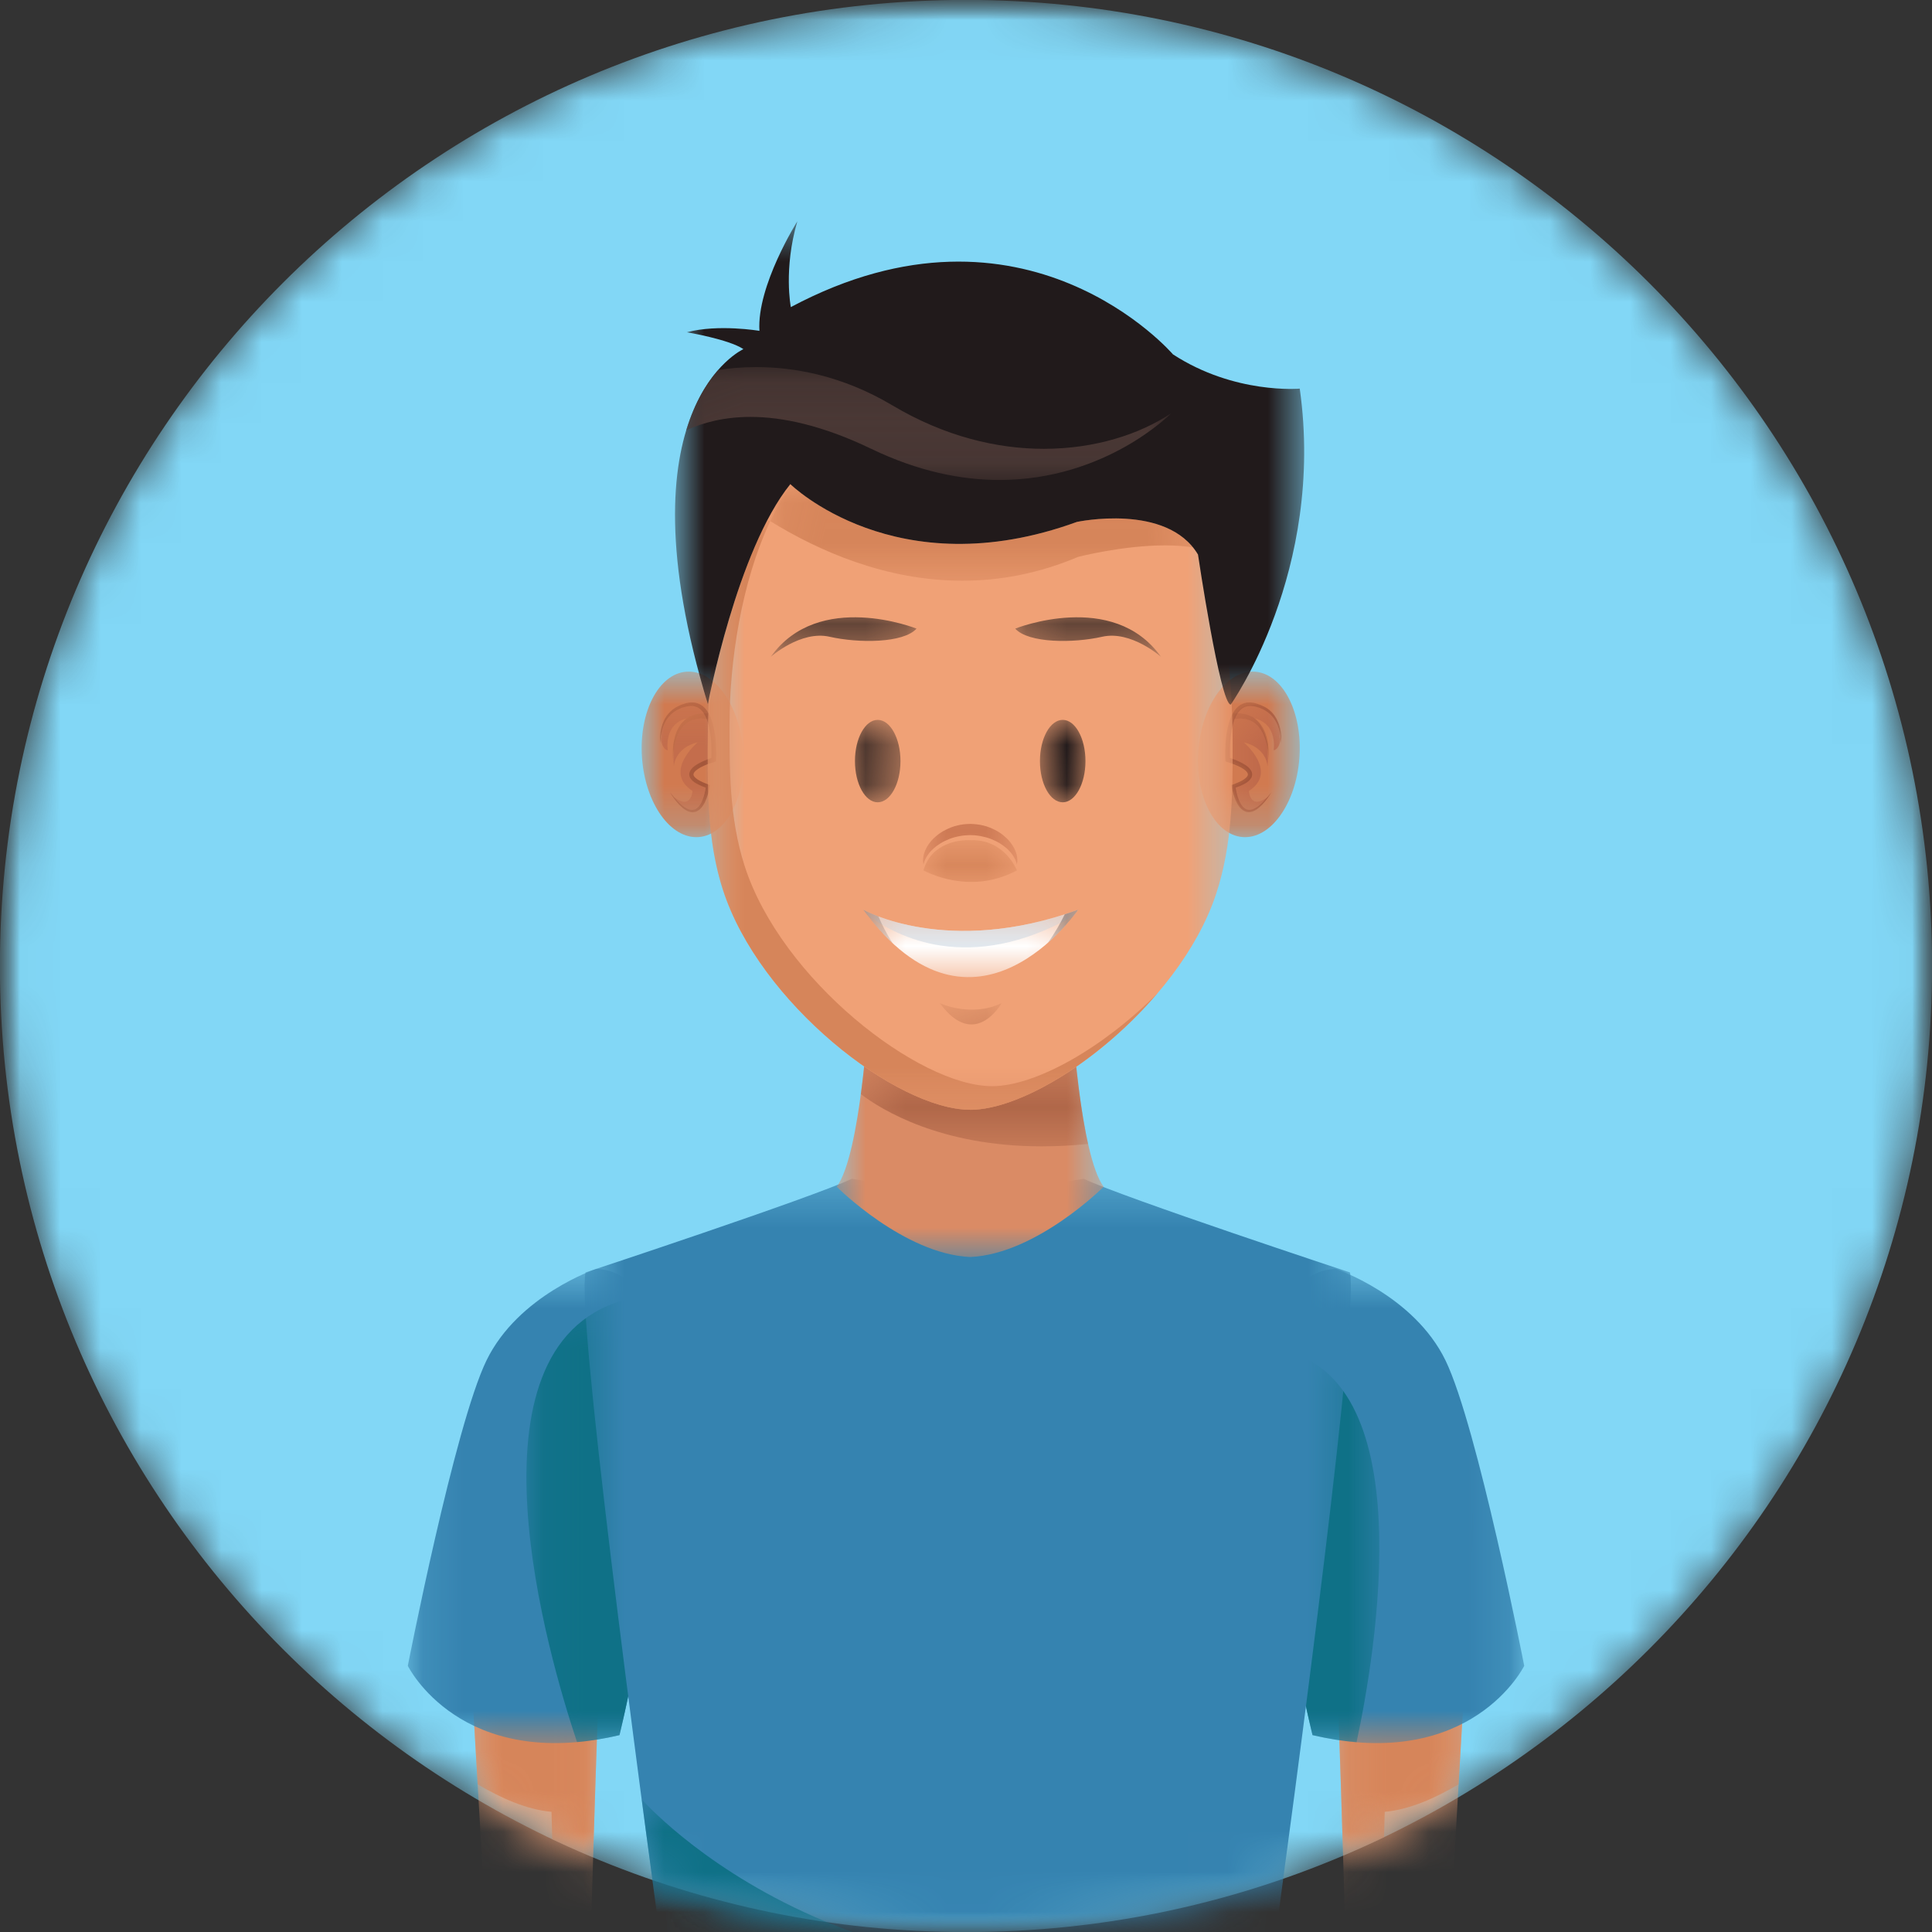<svg width="48" height="48" viewBox="0 0 48 48" fill="none" xmlns="http://www.w3.org/2000/svg">
<rect x="0" y="0" width="48" height="48" fill="#333333" stroke="none"/>
<mask id="mask0_88_1145" style="mask-type:luminance" maskUnits="userSpaceOnUse" x="0" y="0" width="48" height="48">
<path d="M0 0H48V48H0V0Z" fill="white"/>
</mask>
<g mask="url(#mask0_88_1145)">
<mask id="mask1_88_1145" style="mask-type:luminance" maskUnits="userSpaceOnUse" x="-1" y="-1" width="50" height="50">
<path d="M48.002 24C48.002 37.256 37.256 48.002 24 48.002C10.744 48.002 -0.002 37.256 -0.002 24C-0.002 10.744 10.744 -0.002 24 -0.002C37.256 -0.002 48.002 10.744 48.002 24Z" fill="white"/>
</mask>
<g mask="url(#mask1_88_1145)">
<path d="M48.002 24C48.002 37.256 37.256 48.002 24 48.002C10.744 48.002 -0.002 37.256 -0.002 24C-0.002 10.744 10.744 -0.002 24 -0.002C37.256 -0.002 48.002 10.744 48.002 24Z" fill="#82D7F6"/>
</g>
</g>
<mask id="mask2_88_1145" style="mask-type:luminance" maskUnits="userSpaceOnUse" x="33" y="37" width="4" height="11">
<path d="M33.156 37.563H36.635V48H33.156V37.563Z" fill="white"/>
</mask>
<g mask="url(#mask2_88_1145)">
<mask id="mask3_88_1145" style="mask-type:luminance" maskUnits="userSpaceOnUse" x="-1" y="-1" width="50" height="50">
<path d="M48.002 24C48.002 37.256 37.256 48.002 24 48.002C10.744 48.002 -0.002 37.256 -0.002 24C-0.002 10.744 10.744 -0.002 24 -0.002C37.256 -0.002 48.002 10.744 48.002 24Z" fill="white"/>
</mask>
<g mask="url(#mask3_88_1145)">
<path d="M35.893 50.215C36.252 44.219 36.627 37.568 36.627 37.568L33.169 40.503C33.231 41.549 33.367 45.934 33.492 50.215H35.893Z" fill="#F0A176"/>
</g>
</g>
<mask id="mask4_88_1145" style="mask-type:luminance" maskUnits="userSpaceOnUse" x="33" y="39" width="4" height="8">
<path d="M33.156 39.164H36.55V46.115H33.156V39.164Z" fill="white"/>
</mask>
<g mask="url(#mask4_88_1145)">
<mask id="mask5_88_1145" style="mask-type:luminance" maskUnits="userSpaceOnUse" x="-1" y="-1" width="50" height="50">
<path d="M48.002 24C48.002 37.256 37.256 48.002 24 48.002C10.744 48.002 -0.002 37.256 -0.002 24C-0.002 10.744 10.744 -0.002 24 -0.002C37.256 -0.002 48.002 10.744 48.002 24Z" fill="white"/>
</mask>
<g mask="url(#mask5_88_1145)">
<path d="M33.369 46.104C33.286 43.424 33.211 41.207 33.169 40.503L33.65 40.095L36.535 39.184C36.465 40.418 36.359 42.255 36.239 44.331C35.658 44.675 35.01 44.962 34.403 45.014L34.387 45.644C34.051 45.805 33.713 45.959 33.369 46.104Z" fill="#D6855A"/>
</g>
</g>
<mask id="mask6_88_1145" style="mask-type:luminance" maskUnits="userSpaceOnUse" x="31" y="31" width="7" height="13">
<path d="M31.513 31.523H37.873V43.323H31.513V31.523Z" fill="white"/>
</mask>
<g mask="url(#mask6_88_1145)">
<mask id="mask7_88_1145" style="mask-type:luminance" maskUnits="userSpaceOnUse" x="-1" y="-1" width="50" height="50">
<path d="M48.002 24C48.002 37.256 37.256 48.002 24 48.002C10.744 48.002 -0.002 37.256 -0.002 24C-0.002 10.744 10.744 -0.002 24 -0.002C37.256 -0.002 48.002 10.744 48.002 24Z" fill="white"/>
</mask>
<g mask="url(#mask7_88_1145)">
<path d="M33.182 31.524C33.182 31.524 35.123 32.172 35.914 33.801C36.705 35.43 37.869 41.387 37.869 41.387C37.869 41.387 36.565 44.039 32.609 43.109C32.609 43.109 29.799 31.667 33.182 31.524Z" fill="#3583B0"/>
</g>
</g>
<mask id="mask8_88_1145" style="mask-type:luminance" maskUnits="userSpaceOnUse" x="31" y="33" width="4" height="11">
<path d="M31.513 33.508H34.287V43.305H31.513V33.508Z" fill="white"/>
</mask>
<g mask="url(#mask8_88_1145)">
<mask id="mask9_88_1145" style="mask-type:luminance" maskUnits="userSpaceOnUse" x="-1" y="-1" width="50" height="50">
<path d="M48.002 24C48.002 37.256 37.256 48.002 24 48.002C10.744 48.002 -0.002 37.256 -0.002 24C-0.002 10.744 10.744 -0.002 24 -0.002C37.256 -0.002 48.002 10.744 48.002 24Z" fill="white"/>
</mask>
<g mask="url(#mask9_88_1145)">
<path d="M31.644 33.514C31.067 36.827 32.609 43.108 32.609 43.108C33 43.2 33.364 43.256 33.704 43.284C34.165 41.129 35.395 34.019 31.644 33.514Z" fill="#0F7187"/>
</g>
</g>
<mask id="mask10_88_1145" style="mask-type:luminance" maskUnits="userSpaceOnUse" x="11" y="37" width="4" height="11">
<path d="M11.472 37.563H14.951V48H11.472V37.563Z" fill="white"/>
</mask>
<g mask="url(#mask10_88_1145)">
<mask id="mask11_88_1145" style="mask-type:luminance" maskUnits="userSpaceOnUse" x="-1" y="-1" width="50" height="50">
<path d="M48.002 24C48.002 37.256 37.256 48.002 24 48.002C10.744 48.002 -0.002 37.256 -0.002 24C-0.002 10.744 10.744 -0.002 24 -0.002C37.256 -0.002 48.002 10.744 48.002 24Z" fill="white"/>
</mask>
<g mask="url(#mask11_88_1145)">
<path d="M14.614 50.215C14.739 45.934 14.874 41.549 14.937 40.503L11.479 37.568C11.479 37.568 11.854 44.219 12.213 50.215H14.614Z" fill="#F0A176"/>
</g>
</g>
<mask id="mask12_88_1145" style="mask-type:luminance" maskUnits="userSpaceOnUse" x="11" y="39" width="1" height="5">
<path d="M11.557 39.164H11.856V43.881H11.557V39.164Z" fill="white"/>
</mask>
<g mask="url(#mask12_88_1145)">
<mask id="mask13_88_1145" style="mask-type:luminance" maskUnits="userSpaceOnUse" x="-1" y="-1" width="50" height="50">
<path d="M48.002 24C48.002 37.256 37.256 48.002 24 48.002C10.744 48.002 -0.002 37.256 -0.002 24C-0.002 10.744 10.744 -0.002 24 -0.002C37.256 -0.002 48.002 10.744 48.002 24Z" fill="white"/>
</mask>
<g mask="url(#mask13_88_1145)">
<path d="M11.84 43.873C11.73 41.986 11.636 40.326 11.571 39.184C11.636 40.327 11.73 41.986 11.84 43.873Z" fill="#B7977B"/>
</g>
</g>
<mask id="mask14_88_1145" style="mask-type:luminance" maskUnits="userSpaceOnUse" x="11" y="39" width="4" height="8">
<path d="M11.557 39.164H14.951V46.164H11.557V39.164Z" fill="white"/>
</mask>
<g mask="url(#mask14_88_1145)">
<mask id="mask15_88_1145" style="mask-type:luminance" maskUnits="userSpaceOnUse" x="-1" y="-1" width="50" height="50">
<path d="M48.002 24C48.002 37.256 37.256 48.002 24 48.002C10.744 48.002 -0.002 37.256 -0.002 24C-0.002 10.744 10.744 -0.002 24 -0.002C37.256 -0.002 48.002 10.744 48.002 24Z" fill="white"/>
</mask>
<g mask="url(#mask15_88_1145)">
<path d="M14.735 46.148C14.393 46.005 14.054 45.854 13.72 45.695L13.702 45.014C13.095 44.962 12.447 44.675 11.866 44.331C11.857 44.177 11.849 44.024 11.84 43.873C11.73 41.986 11.636 40.327 11.571 39.184L14.456 40.095L14.937 40.503C14.895 41.211 14.819 43.448 14.735 46.148Z" fill="#D6855A"/>
</g>
</g>
<mask id="mask16_88_1145" style="mask-type:luminance" maskUnits="userSpaceOnUse" x="10" y="31" width="7" height="13">
<path d="M10.127 31.523H16.487V43.323H10.127V31.523Z" fill="white"/>
</mask>
<g mask="url(#mask16_88_1145)">
<mask id="mask17_88_1145" style="mask-type:luminance" maskUnits="userSpaceOnUse" x="-1" y="-1" width="50" height="50">
<path d="M48.002 24C48.002 37.256 37.256 48.002 24 48.002C10.744 48.002 -0.002 37.256 -0.002 24C-0.002 10.744 10.744 -0.002 24 -0.002C37.256 -0.002 48.002 10.744 48.002 24Z" fill="white"/>
</mask>
<g mask="url(#mask17_88_1145)">
<path d="M14.818 31.524C14.818 31.524 12.878 32.172 12.086 33.801C11.295 35.43 10.132 41.387 10.132 41.387C10.132 41.387 11.435 44.039 15.391 43.109C15.391 43.109 18.201 31.667 14.818 31.524Z" fill="#3583B0"/>
</g>
</g>
<mask id="mask18_88_1145" style="mask-type:luminance" maskUnits="userSpaceOnUse" x="13" y="32" width="4" height="12">
<path d="M13.072 32.206H16.487V43.283H13.072V32.206Z" fill="white"/>
</mask>
<g mask="url(#mask18_88_1145)">
<mask id="mask19_88_1145" style="mask-type:luminance" maskUnits="userSpaceOnUse" x="-1" y="-1" width="50" height="50">
<path d="M48.002 24C48.002 37.256 37.256 48.002 24 48.002C10.744 48.002 -0.002 37.256 -0.002 24C-0.002 10.744 10.744 -0.002 24 -0.002C37.256 -0.002 48.002 10.744 48.002 24Z" fill="white"/>
</mask>
<g mask="url(#mask19_88_1145)">
<path d="M15.391 43.109C15.391 43.109 17.446 34.738 15.924 32.227C15.777 32.237 15.624 32.263 15.461 32.312C11.381 33.512 13.624 41.156 14.336 43.282C14.665 43.253 15.015 43.197 15.391 43.109Z" fill="#0F7187"/>
</g>
</g>
<mask id="mask20_88_1145" style="mask-type:luminance" maskUnits="userSpaceOnUse" x="14" y="29" width="20" height="19">
<path d="M14.524 29.282H33.583V48H14.524V29.282Z" fill="white"/>
</mask>
<g mask="url(#mask20_88_1145)">
<mask id="mask21_88_1145" style="mask-type:luminance" maskUnits="userSpaceOnUse" x="-1" y="-1" width="50" height="50">
<path d="M48.002 24C48.002 37.256 37.256 48.002 24 48.002C10.744 48.002 -0.002 37.256 -0.002 24C-0.002 10.744 10.744 -0.002 24 -0.002C37.256 -0.002 48.002 10.744 48.002 24Z" fill="white"/>
</mask>
<g mask="url(#mask21_88_1145)">
<path d="M31.402 50.215C32.348 43.326 33.758 32.616 33.54 31.614C33.54 31.614 27.903 29.752 26.926 29.287L24.043 29.74L21.162 29.287C20.184 29.752 14.547 31.614 14.547 31.614C14.327 32.616 15.739 43.326 16.684 50.215H31.402Z" fill="#3583B0"/>
</g>
</g>
<mask id="mask22_88_1145" style="mask-type:luminance" maskUnits="userSpaceOnUse" x="20" y="25" width="8" height="7">
<path d="M20.777 25.184H27.436V31.246H20.777V25.184Z" fill="white"/>
</mask>
<g mask="url(#mask22_88_1145)">
<mask id="mask23_88_1145" style="mask-type:luminance" maskUnits="userSpaceOnUse" x="-1" y="-1" width="50" height="50">
<path d="M48.002 24C48.002 37.256 37.256 48.002 24 48.002C10.744 48.002 -0.002 37.256 -0.002 24C-0.002 10.744 10.744 -0.002 24 -0.002C37.256 -0.002 48.002 10.744 48.002 24Z" fill="white"/>
</mask>
<g mask="url(#mask23_88_1145)">
<path d="M26.628 25.191L24.104 25.924L21.58 25.191C21.58 25.191 21.382 28.682 20.788 29.485C20.788 29.485 22.464 31.16 24.104 31.23C25.745 31.16 27.42 29.485 27.42 29.485C26.827 28.682 26.628 25.191 26.628 25.191Z" fill="#DA8B65"/>
</g>
</g>
<mask id="mask24_88_1145" style="mask-type:luminance" maskUnits="userSpaceOnUse" x="26" y="26" width="2" height="3">
<path d="M26.732 26.486H27.052V28.429H26.732V26.486Z" fill="white"/>
</mask>
<g mask="url(#mask24_88_1145)">
<mask id="mask25_88_1145" style="mask-type:luminance" maskUnits="userSpaceOnUse" x="-1" y="-1" width="50" height="50">
<path d="M48.002 24C48.002 37.256 37.256 48.002 24 48.002C10.744 48.002 -0.002 37.256 -0.002 24C-0.002 10.744 10.744 -0.002 24 -0.002C37.256 -0.002 48.002 10.744 48.002 24Z" fill="white"/>
</mask>
<g mask="url(#mask25_88_1145)">
<path d="M27.034 28.42C26.899 27.825 26.804 27.109 26.739 26.503L26.74 26.503C26.804 27.109 26.9 27.825 27.034 28.42Z" fill="#908475"/>
</g>
</g>
<mask id="mask26_88_1145" style="mask-type:luminance" maskUnits="userSpaceOnUse" x="21" y="26" width="7" height="3">
<path d="M21.375 26.486H27.052V28.493H21.375V26.486Z" fill="white"/>
</mask>
<g mask="url(#mask26_88_1145)">
<mask id="mask27_88_1145" style="mask-type:luminance" maskUnits="userSpaceOnUse" x="-1" y="-1" width="50" height="50">
<path d="M48.002 24C48.002 37.256 37.256 48.002 24 48.002C10.744 48.002 -0.002 37.256 -0.002 24C-0.002 10.744 10.744 -0.002 24 -0.002C37.256 -0.002 48.002 10.744 48.002 24Z" fill="white"/>
</mask>
<g mask="url(#mask27_88_1145)">
<path d="M25.884 28.481C23.371 28.481 21.904 27.575 21.388 27.183C21.419 26.947 21.447 26.714 21.47 26.496C22.43 27.164 23.391 27.572 24.104 27.572C24.105 27.572 24.106 27.572 24.107 27.572C24.108 27.572 24.108 27.572 24.108 27.572C24.109 27.572 24.11 27.572 24.111 27.572H24.111C24.113 27.572 24.114 27.572 24.115 27.572C24.115 27.572 24.115 27.572 24.115 27.572C24.116 27.572 24.117 27.572 24.118 27.572C24.119 27.572 24.119 27.572 24.119 27.572C24.12 27.572 24.121 27.572 24.122 27.572H24.122C24.123 27.572 24.125 27.572 24.126 27.572C24.126 27.572 24.126 27.572 24.126 27.572C24.127 27.572 24.128 27.572 24.129 27.572C24.13 27.572 24.13 27.572 24.13 27.572C24.131 27.572 24.132 27.572 24.133 27.572C24.134 27.572 24.136 27.572 24.137 27.572C24.137 27.572 24.137 27.572 24.138 27.572C24.138 27.572 24.139 27.572 24.14 27.572C24.14 27.572 24.14 27.572 24.141 27.572C24.142 27.572 24.143 27.572 24.144 27.572C24.144 27.572 24.144 27.572 24.145 27.572C24.145 27.572 24.146 27.572 24.148 27.572H24.148C24.151 27.572 24.152 27.572 24.155 27.572H24.156C24.157 27.572 24.157 27.572 24.158 27.572H24.159C24.16 27.572 24.162 27.572 24.163 27.572C24.164 27.572 24.165 27.572 24.166 27.572C24.166 27.572 24.166 27.572 24.167 27.572C24.168 27.572 24.169 27.572 24.17 27.571C24.171 27.571 24.173 27.571 24.174 27.571C24.175 27.571 24.176 27.571 24.177 27.571H24.177C24.18 27.571 24.182 27.571 24.185 27.571H24.185C24.188 27.571 24.192 27.571 24.196 27.571C24.199 27.57 24.201 27.57 24.203 27.57H24.204C24.205 27.57 24.206 27.57 24.207 27.57C24.207 27.57 24.207 27.57 24.207 27.57C24.21 27.57 24.212 27.57 24.215 27.57C24.913 27.531 25.827 27.133 26.739 26.503C26.804 27.109 26.899 27.825 27.034 28.421C26.628 28.462 26.245 28.481 25.884 28.481Z" fill="#B06749"/>
</g>
</g>
<mask id="mask28_88_1145" style="mask-type:luminance" maskUnits="userSpaceOnUse" x="29" y="16" width="4" height="5">
<path d="M29.763 16.669H32.293V20.809H29.763V16.669Z" fill="white"/>
</mask>
<g mask="url(#mask28_88_1145)">
<mask id="mask29_88_1145" style="mask-type:luminance" maskUnits="userSpaceOnUse" x="-1" y="-1" width="50" height="50">
<path d="M48.002 24C48.002 37.256 37.256 48.002 24 48.002C10.744 48.002 -0.002 37.256 -0.002 24C-0.002 10.744 10.744 -0.002 24 -0.002C37.256 -0.002 48.002 10.744 48.002 24Z" fill="white"/>
</mask>
<g mask="url(#mask29_88_1145)">
<path d="M29.773 18.649C29.689 19.783 30.182 20.745 30.875 20.797C31.568 20.849 32.198 19.971 32.283 18.836C32.367 17.702 31.874 16.74 31.181 16.688C30.488 16.636 29.858 17.514 29.773 18.649Z" fill="#D17A50"/>
</g>
</g>
<mask id="mask30_88_1145" style="mask-type:luminance" maskUnits="userSpaceOnUse" x="30" y="17" width="2" height="4">
<path d="M30.595 17.501H31.833V20.169H30.595V17.501Z" fill="white"/>
</mask>
<g mask="url(#mask30_88_1145)">
<mask id="mask31_88_1145" style="mask-type:luminance" maskUnits="userSpaceOnUse" x="-1" y="-1" width="50" height="50">
<path d="M48.002 24C48.002 37.256 37.256 48.002 24 48.002C10.744 48.002 -0.002 37.256 -0.002 24C-0.002 10.744 10.744 -0.002 24 -0.002C37.256 -0.002 48.002 10.744 48.002 24Z" fill="white"/>
</mask>
<g mask="url(#mask31_88_1145)">
<path d="M31.015 20.163C30.863 20.163 30.719 20.016 30.648 19.536C30.648 19.536 31.497 19.3 30.759 18.97L30.624 18.918C30.625 18.805 30.625 18.694 30.625 18.584C30.625 18.361 30.622 18.134 30.616 17.904C30.702 17.68 30.858 17.506 31.135 17.506C31.144 17.506 31.153 17.506 31.163 17.507C31.854 17.535 31.8 18.366 31.808 18.366C31.809 18.366 31.813 18.341 31.823 18.282C31.823 18.282 31.818 18.602 31.643 18.642C31.643 18.642 31.756 17.985 31.163 17.846C31.163 17.846 31.561 18.073 31.493 19.041C31.493 19.041 31.477 18.579 30.901 18.443C30.901 18.443 31.766 19.172 31.028 19.652C31.028 19.652 31.042 19.919 31.231 19.919C31.299 19.919 31.391 19.884 31.514 19.787C31.514 19.787 31.256 20.163 31.015 20.163Z" fill="#BA6449"/>
</g>
</g>
<mask id="mask32_88_1145" style="mask-type:luminance" maskUnits="userSpaceOnUse" x="30" y="17" width="2" height="4">
<path d="M30.424 17.437H31.854V20.19H30.424V17.437Z" fill="white"/>
</mask>
<g mask="url(#mask32_88_1145)">
<mask id="mask33_88_1145" style="mask-type:luminance" maskUnits="userSpaceOnUse" x="-1" y="-1" width="50" height="50">
<path d="M48.002 24C48.002 37.256 37.256 48.002 24 48.002C10.744 48.002 -0.002 37.256 -0.002 24C-0.002 10.744 10.744 -0.002 24 -0.002C37.256 -0.002 48.002 10.744 48.002 24Z" fill="white"/>
</mask>
<g mask="url(#mask33_88_1145)">
<path d="M31.825 18.467C31.827 18.341 31.809 18.215 31.772 18.097C31.754 18.038 31.73 17.98 31.699 17.927C31.669 17.874 31.634 17.823 31.591 17.78C31.572 17.757 31.55 17.736 31.526 17.718C31.503 17.699 31.48 17.678 31.453 17.665C31.404 17.63 31.348 17.607 31.291 17.584C31.233 17.569 31.175 17.549 31.116 17.543C31.056 17.535 31.003 17.538 30.949 17.557C30.844 17.591 30.765 17.681 30.712 17.786C30.657 17.892 30.625 18.011 30.601 18.131C30.579 18.252 30.567 18.375 30.56 18.499C30.558 18.561 30.556 18.623 30.557 18.686L30.559 18.874L30.517 18.819C30.619 18.85 30.715 18.887 30.811 18.933C30.859 18.956 30.906 18.982 30.951 19.013C30.997 19.044 31.041 19.08 31.076 19.134C31.094 19.16 31.106 19.195 31.11 19.231C31.11 19.267 31.102 19.306 31.083 19.333C31.049 19.39 31.001 19.424 30.955 19.454C30.861 19.511 30.762 19.549 30.663 19.581L30.695 19.53C30.71 19.651 30.738 19.775 30.785 19.888C30.809 19.944 30.839 19.997 30.877 20.041C30.897 20.062 30.918 20.082 30.942 20.095C30.966 20.11 30.993 20.116 31.02 20.12C31.047 20.123 31.076 20.119 31.104 20.113C31.133 20.104 31.16 20.093 31.187 20.078C31.241 20.048 31.291 20.01 31.337 19.968C31.429 19.882 31.511 19.783 31.59 19.683C31.522 19.791 31.448 19.897 31.36 19.991C31.315 20.038 31.266 20.082 31.211 20.118C31.183 20.137 31.152 20.151 31.121 20.164C31.087 20.174 31.052 20.182 31.016 20.18C30.98 20.177 30.943 20.169 30.912 20.151C30.879 20.135 30.852 20.112 30.827 20.088C30.779 20.038 30.744 19.979 30.715 19.919C30.659 19.799 30.624 19.673 30.601 19.542L30.595 19.506L30.633 19.492C30.726 19.456 30.82 19.419 30.9 19.368C30.938 19.342 30.974 19.312 30.992 19.281C31.003 19.265 31.003 19.251 31.004 19.237C31.001 19.223 30.998 19.207 30.986 19.191C30.942 19.126 30.85 19.074 30.763 19.033C30.674 18.992 30.579 18.957 30.485 18.93L30.445 18.918L30.443 18.874C30.441 18.815 30.438 18.748 30.44 18.684C30.441 18.621 30.443 18.557 30.447 18.492C30.455 18.365 30.469 18.237 30.495 18.11C30.522 17.984 30.557 17.857 30.62 17.738C30.652 17.68 30.69 17.622 30.74 17.574C30.79 17.525 30.854 17.487 30.922 17.468C30.988 17.446 31.066 17.448 31.129 17.458C31.196 17.469 31.256 17.493 31.319 17.514C31.379 17.541 31.439 17.568 31.491 17.608C31.52 17.625 31.544 17.648 31.568 17.67C31.593 17.691 31.616 17.715 31.636 17.741C31.657 17.766 31.677 17.792 31.693 17.821C31.711 17.848 31.727 17.876 31.74 17.906C31.768 17.965 31.789 18.026 31.803 18.088C31.833 18.213 31.84 18.342 31.825 18.467Z" fill="#9A4F36"/>
</g>
</g>
<mask id="mask34_88_1145" style="mask-type:luminance" maskUnits="userSpaceOnUse" x="30" y="17" width="2" height="2">
<path d="M30.638 17.715H31.534V18.888H30.638V17.715Z" fill="white"/>
</mask>
<g mask="url(#mask34_88_1145)">
<mask id="mask35_88_1145" style="mask-type:luminance" maskUnits="userSpaceOnUse" x="-1" y="-1" width="50" height="50">
<path d="M48.002 24C48.002 37.256 37.256 48.002 24 48.002C10.744 48.002 -0.002 37.256 -0.002 24C-0.002 10.744 10.744 -0.002 24 -0.002C37.256 -0.002 48.002 10.744 48.002 24Z" fill="white"/>
</mask>
<g mask="url(#mask35_88_1145)">
<path d="M31.512 18.884C31.512 18.884 31.516 18.782 31.495 18.632C31.485 18.557 31.468 18.47 31.44 18.381C31.425 18.337 31.41 18.291 31.389 18.247C31.371 18.201 31.343 18.161 31.319 18.119C31.29 18.081 31.261 18.041 31.227 18.01C31.191 17.98 31.158 17.947 31.117 17.929C31.098 17.918 31.08 17.908 31.062 17.898C31.042 17.891 31.022 17.885 31.003 17.88C30.984 17.874 30.965 17.868 30.947 17.863C30.929 17.861 30.91 17.859 30.893 17.858C30.858 17.855 30.827 17.848 30.797 17.851C30.768 17.853 30.743 17.855 30.723 17.858C30.682 17.861 30.658 17.863 30.658 17.863L30.642 17.724C30.642 17.724 30.669 17.724 30.716 17.724C30.74 17.724 30.769 17.724 30.802 17.724C30.834 17.723 30.872 17.735 30.912 17.741C30.933 17.745 30.953 17.749 30.975 17.753C30.995 17.761 31.017 17.77 31.039 17.779C31.061 17.788 31.083 17.797 31.106 17.806C31.127 17.821 31.148 17.834 31.169 17.849C31.214 17.875 31.249 17.915 31.287 17.953C31.322 17.992 31.35 18.038 31.378 18.083C31.401 18.13 31.427 18.177 31.441 18.226C31.459 18.274 31.471 18.323 31.482 18.37C31.504 18.464 31.513 18.554 31.517 18.63C31.524 18.783 31.512 18.884 31.512 18.884Z" fill="#9A4F36"/>
</g>
</g>
<mask id="mask36_88_1145" style="mask-type:luminance" maskUnits="userSpaceOnUse" x="15" y="16" width="4" height="5">
<path d="M15.932 16.669H18.471V20.809H15.932V16.669Z" fill="white"/>
</mask>
<g mask="url(#mask36_88_1145)">
<mask id="mask37_88_1145" style="mask-type:luminance" maskUnits="userSpaceOnUse" x="-1" y="-1" width="50" height="50">
<path d="M48.002 24C48.002 37.256 37.256 48.002 24 48.002C10.744 48.002 -0.002 37.256 -0.002 24C-0.002 10.744 10.744 -0.002 24 -0.002C37.256 -0.002 48.002 10.744 48.002 24Z" fill="white"/>
</mask>
<g mask="url(#mask37_88_1145)">
<path d="M18.461 18.649C18.546 19.783 18.052 20.745 17.359 20.797C16.666 20.849 16.036 19.971 15.951 18.836C15.867 17.702 16.36 16.74 17.053 16.688C17.746 16.636 18.376 17.514 18.461 18.649Z" fill="#D17A50"/>
</g>
</g>
<mask id="mask38_88_1145" style="mask-type:luminance" maskUnits="userSpaceOnUse" x="16" y="17" width="2" height="4">
<path d="M16.402 17.523H17.597V20.126H16.402V17.523Z" fill="white"/>
</mask>
<g mask="url(#mask38_88_1145)">
<mask id="mask39_88_1145" style="mask-type:luminance" maskUnits="userSpaceOnUse" x="-1" y="-1" width="50" height="50">
<path d="M48.002 24C48.002 37.256 37.256 48.002 24 48.002C10.744 48.002 -0.002 37.256 -0.002 24C-0.002 10.744 10.744 -0.002 24 -0.002C37.256 -0.002 48.002 10.744 48.002 24Z" fill="white"/>
</mask>
<g mask="url(#mask39_88_1145)">
<path d="M17.195 20.121C17.173 20.121 17.151 20.118 17.13 20.113C17.101 20.104 17.073 20.093 17.047 20.078C16.993 20.048 16.943 20.01 16.897 19.967C16.843 19.918 16.793 19.863 16.745 19.807C16.855 19.889 16.939 19.919 17.003 19.919C17.192 19.919 17.206 19.652 17.206 19.652C16.468 19.172 17.333 18.443 17.333 18.443C16.757 18.579 16.741 19.041 16.741 19.041C16.729 18.874 16.731 18.729 16.743 18.603C16.753 18.535 16.77 18.459 16.794 18.381C16.808 18.337 16.824 18.291 16.845 18.247C16.863 18.201 16.891 18.161 16.915 18.119C16.944 18.08 16.973 18.041 17.007 18.01C17.043 17.98 17.076 17.947 17.116 17.929C17.136 17.918 17.154 17.908 17.172 17.898C17.192 17.892 17.212 17.886 17.231 17.88C17.25 17.874 17.269 17.868 17.287 17.863C17.305 17.861 17.324 17.859 17.341 17.858C17.371 17.856 17.397 17.85 17.421 17.85C17.426 17.85 17.432 17.851 17.437 17.851C17.465 17.853 17.491 17.855 17.511 17.858C17.53 17.859 17.546 17.86 17.557 17.861C17.57 17.893 17.581 17.926 17.591 17.96C17.586 18.171 17.584 18.38 17.584 18.584C17.584 18.647 17.584 18.711 17.584 18.774C17.584 18.804 17.584 18.834 17.584 18.864C17.529 18.885 17.476 18.907 17.422 18.933C17.375 18.956 17.328 18.982 17.282 19.013C17.237 19.044 17.192 19.08 17.157 19.134C17.139 19.16 17.127 19.195 17.124 19.231C17.124 19.267 17.132 19.306 17.15 19.333C17.185 19.39 17.233 19.424 17.279 19.454C17.361 19.504 17.446 19.54 17.533 19.569C17.517 19.677 17.49 19.787 17.448 19.888C17.425 19.944 17.395 19.997 17.356 20.041C17.337 20.062 17.316 20.082 17.291 20.095C17.268 20.11 17.241 20.116 17.214 20.12C17.207 20.12 17.201 20.121 17.195 20.121ZM16.591 18.642C16.459 18.612 16.424 18.42 16.415 18.329C16.415 18.324 16.416 18.319 16.416 18.313C16.422 18.35 16.424 18.366 16.425 18.366C16.428 18.366 16.425 18.29 16.439 18.181C16.446 18.153 16.453 18.125 16.462 18.097C16.48 18.038 16.504 17.98 16.535 17.927C16.564 17.874 16.6 17.823 16.642 17.78C16.662 17.757 16.683 17.736 16.708 17.718C16.731 17.699 16.753 17.678 16.78 17.665C16.83 17.63 16.886 17.607 16.942 17.584C17 17.569 17.059 17.549 17.118 17.543C17.138 17.54 17.157 17.539 17.175 17.539C17.213 17.539 17.248 17.544 17.284 17.557C17.368 17.584 17.436 17.647 17.487 17.724C17.47 17.724 17.452 17.724 17.432 17.724C17.432 17.724 17.431 17.724 17.431 17.724C17.398 17.724 17.361 17.735 17.322 17.741C17.301 17.745 17.281 17.749 17.259 17.753C17.239 17.761 17.217 17.77 17.195 17.779C17.173 17.788 17.15 17.797 17.128 17.806C17.108 17.82 17.089 17.833 17.069 17.846C16.478 17.987 16.591 18.642 16.591 18.642ZM16.63 17.704C16.671 17.657 16.721 17.616 16.78 17.583C16.767 17.59 16.754 17.599 16.742 17.608C16.714 17.625 16.69 17.648 16.666 17.67C16.653 17.681 16.641 17.692 16.63 17.704Z" fill="#BA6449"/>
</g>
</g>
<mask id="mask40_88_1145" style="mask-type:luminance" maskUnits="userSpaceOnUse" x="16" y="17" width="2" height="4">
<path d="M16.381 17.437H17.811V20.19H16.381V17.437Z" fill="white"/>
</mask>
<g mask="url(#mask40_88_1145)">
<mask id="mask41_88_1145" style="mask-type:luminance" maskUnits="userSpaceOnUse" x="-1" y="-1" width="50" height="50">
<path d="M48.002 24C48.002 37.256 37.256 48.002 24 48.002C10.744 48.002 -0.002 37.256 -0.002 24C-0.002 10.744 10.744 -0.002 24 -0.002C37.256 -0.002 48.002 10.744 48.002 24Z" fill="white"/>
</mask>
<g mask="url(#mask41_88_1145)">
<path d="M16.409 18.467C16.393 18.342 16.4 18.213 16.431 18.088C16.445 18.026 16.466 17.965 16.494 17.906C16.506 17.876 16.523 17.848 16.541 17.821C16.556 17.792 16.576 17.766 16.598 17.741C16.618 17.715 16.64 17.691 16.666 17.67C16.69 17.648 16.714 17.625 16.742 17.608C16.795 17.568 16.855 17.541 16.915 17.514C16.977 17.493 17.038 17.469 17.105 17.458C17.168 17.448 17.246 17.446 17.312 17.468C17.38 17.487 17.444 17.525 17.493 17.574C17.544 17.622 17.582 17.68 17.613 17.738C17.677 17.857 17.712 17.984 17.739 18.11C17.764 18.237 17.779 18.365 17.787 18.492C17.791 18.557 17.793 18.621 17.794 18.684C17.796 18.748 17.793 18.815 17.791 18.874L17.789 18.918L17.749 18.93C17.655 18.957 17.559 18.991 17.47 19.033C17.384 19.074 17.292 19.126 17.247 19.191C17.235 19.207 17.232 19.223 17.229 19.237C17.23 19.251 17.23 19.265 17.241 19.281C17.259 19.312 17.295 19.342 17.334 19.368C17.414 19.419 17.508 19.456 17.601 19.492L17.638 19.506L17.632 19.542C17.61 19.673 17.575 19.799 17.518 19.919C17.489 19.979 17.455 20.038 17.407 20.088C17.382 20.112 17.354 20.135 17.322 20.151C17.29 20.169 17.253 20.177 17.218 20.18C17.181 20.182 17.146 20.174 17.113 20.164C17.082 20.151 17.05 20.137 17.023 20.118C16.968 20.082 16.919 20.038 16.874 19.991C16.785 19.897 16.712 19.791 16.644 19.683C16.723 19.783 16.805 19.882 16.897 19.967C16.943 20.01 16.993 20.048 17.047 20.078C17.073 20.093 17.101 20.104 17.13 20.113C17.158 20.119 17.186 20.123 17.214 20.12C17.241 20.116 17.268 20.11 17.291 20.095C17.316 20.082 17.337 20.062 17.357 20.041C17.395 19.997 17.425 19.944 17.448 19.888C17.495 19.775 17.524 19.651 17.539 19.53L17.57 19.581C17.471 19.549 17.373 19.511 17.279 19.454C17.233 19.424 17.185 19.39 17.15 19.333C17.132 19.306 17.124 19.267 17.124 19.231C17.127 19.195 17.139 19.16 17.157 19.134C17.192 19.08 17.237 19.044 17.282 19.013C17.328 18.982 17.375 18.956 17.422 18.933C17.518 18.887 17.615 18.85 17.717 18.819L17.675 18.874L17.677 18.686C17.678 18.623 17.676 18.561 17.673 18.499C17.667 18.375 17.655 18.252 17.632 18.131C17.609 18.011 17.577 17.892 17.522 17.786C17.469 17.681 17.39 17.591 17.284 17.557C17.23 17.538 17.178 17.535 17.118 17.543C17.059 17.549 17 17.569 16.942 17.584C16.886 17.607 16.83 17.63 16.78 17.665C16.753 17.678 16.731 17.699 16.708 17.718C16.683 17.736 16.662 17.757 16.643 17.78C16.6 17.823 16.564 17.874 16.535 17.927C16.504 17.98 16.48 18.038 16.462 18.097C16.425 18.215 16.406 18.341 16.409 18.467Z" fill="#9A4F36"/>
</g>
</g>
<mask id="mask42_88_1145" style="mask-type:luminance" maskUnits="userSpaceOnUse" x="16" y="17" width="2" height="2">
<path d="M16.701 17.715H17.597V18.888H16.701V17.715Z" fill="white"/>
</mask>
<g mask="url(#mask42_88_1145)">
<mask id="mask43_88_1145" style="mask-type:luminance" maskUnits="userSpaceOnUse" x="-1" y="-1" width="50" height="50">
<path d="M48.002 24C48.002 37.256 37.256 48.002 24 48.002C10.744 48.002 -0.002 37.256 -0.002 24C-0.002 10.744 10.744 -0.002 24 -0.002C37.256 -0.002 48.002 10.744 48.002 24Z" fill="white"/>
</mask>
<g mask="url(#mask43_88_1145)">
<path d="M16.722 18.884C16.722 18.884 16.71 18.783 16.717 18.63C16.721 18.554 16.73 18.464 16.752 18.37C16.762 18.322 16.774 18.274 16.793 18.226C16.807 18.177 16.833 18.13 16.856 18.083C16.884 18.038 16.912 17.992 16.947 17.953C16.985 17.915 17.019 17.875 17.065 17.849C17.086 17.834 17.107 17.821 17.128 17.806C17.15 17.797 17.173 17.788 17.194 17.779C17.217 17.77 17.239 17.761 17.259 17.753C17.281 17.749 17.301 17.745 17.322 17.741C17.362 17.735 17.399 17.723 17.432 17.724C17.465 17.724 17.494 17.724 17.517 17.724C17.565 17.724 17.592 17.724 17.592 17.724L17.576 17.863C17.576 17.863 17.552 17.861 17.511 17.858C17.491 17.855 17.465 17.853 17.437 17.851C17.407 17.847 17.376 17.855 17.341 17.858C17.324 17.859 17.305 17.861 17.287 17.863C17.269 17.868 17.25 17.874 17.231 17.88C17.212 17.885 17.192 17.891 17.172 17.898C17.154 17.908 17.136 17.918 17.116 17.929C17.076 17.947 17.043 17.98 17.007 18.01C16.973 18.041 16.944 18.08 16.915 18.119C16.891 18.161 16.863 18.201 16.845 18.247C16.824 18.291 16.808 18.337 16.794 18.381C16.766 18.47 16.749 18.557 16.739 18.631C16.718 18.782 16.722 18.884 16.722 18.884Z" fill="#9A4F36"/>
</g>
</g>
<mask id="mask44_88_1145" style="mask-type:luminance" maskUnits="userSpaceOnUse" x="17" y="10" width="14" height="18">
<path d="M17.576 10.266H30.638V27.575H17.576V10.266Z" fill="white"/>
</mask>
<g mask="url(#mask44_88_1145)">
<mask id="mask45_88_1145" style="mask-type:luminance" maskUnits="userSpaceOnUse" x="-1" y="-1" width="50" height="50">
<path d="M48.002 24C48.002 37.256 37.256 48.002 24 48.002C10.744 48.002 -0.002 37.256 -0.002 24C-0.002 10.744 10.744 -0.002 24 -0.002C37.256 -0.002 48.002 10.744 48.002 24Z" fill="white"/>
</mask>
<g mask="url(#mask45_88_1145)">
<path d="M30.625 18.584C30.625 19.695 30.623 20.976 30.212 22.216C29.289 24.997 25.894 27.572 24.104 27.572C22.289 27.572 18.863 24.921 17.957 22.095C17.572 20.893 17.584 19.659 17.584 18.584C17.584 14.983 18.25 10.27 24.104 10.27C29.959 10.27 30.625 14.983 30.625 18.584Z" fill="#F0A176"/>
</g>
</g>
<mask id="mask46_88_1145" style="mask-type:luminance" maskUnits="userSpaceOnUse" x="19" y="12" width="11" height="3">
<path d="M19.134 12.037H29.64V14.449H19.134V12.037Z" fill="white"/>
</mask>
<g mask="url(#mask46_88_1145)">
<mask id="mask47_88_1145" style="mask-type:luminance" maskUnits="userSpaceOnUse" x="-1" y="-1" width="50" height="50">
<path d="M48.002 24C48.002 37.256 37.256 48.002 24 48.002C10.744 48.002 -0.002 37.256 -0.002 24C-0.002 10.744 10.744 -0.002 24 -0.002C37.256 -0.002 48.002 10.744 48.002 24Z" fill="white"/>
</mask>
<g mask="url(#mask47_88_1145)">
<path d="M23.909 14.428C22.019 14.428 20.357 13.699 19.137 12.948C19.29 12.625 19.463 12.323 19.657 12.048C19.848 12.225 21.327 13.513 23.835 13.513C24.692 13.513 25.669 13.363 26.755 12.967C26.755 12.967 27.163 12.88 27.691 12.88C28.339 12.88 29.167 13.012 29.64 13.601C29.42 13.564 29.183 13.55 28.944 13.55C27.892 13.55 26.787 13.835 26.787 13.835C25.791 14.257 24.823 14.428 23.909 14.428Z" fill="#D6855A"/>
</g>
</g>
<mask id="mask48_88_1145" style="mask-type:luminance" maskUnits="userSpaceOnUse" x="24" y="27" width="1" height="1">
<path d="M24.107 27.554H24.213V27.575H24.107V27.554Z" fill="white"/>
</mask>
<g mask="url(#mask48_88_1145)">
<mask id="mask49_88_1145" style="mask-type:luminance" maskUnits="userSpaceOnUse" x="-1" y="-1" width="50" height="50">
<path d="M48.002 24C48.002 37.256 37.256 48.002 24 48.002C10.744 48.002 -0.002 37.256 -0.002 24C-0.002 10.744 10.744 -0.002 24 -0.002C37.256 -0.002 48.002 10.744 48.002 24Z" fill="white"/>
</mask>
<g mask="url(#mask49_88_1145)">
<path d="M24.166 27.572H24.167C24.166 27.572 24.166 27.572 24.166 27.572ZM24.207 27.57H24.207C24.207 27.57 24.207 27.57 24.207 27.57Z" fill="#C3744E"/>
</g>
</g>
<mask id="mask50_88_1145" style="mask-type:luminance" maskUnits="userSpaceOnUse" x="17" y="12" width="12" height="16">
<path d="M17.576 12.891H28.781V27.575H17.576V12.891Z" fill="white"/>
</mask>
<g mask="url(#mask50_88_1145)">
<mask id="mask51_88_1145" style="mask-type:luminance" maskUnits="userSpaceOnUse" x="-1" y="-1" width="50" height="50">
<path d="M48.002 24C48.002 37.256 37.256 48.002 24 48.002C10.744 48.002 -0.002 37.256 -0.002 24C-0.002 10.744 10.744 -0.002 24 -0.002C37.256 -0.002 48.002 10.744 48.002 24Z" fill="white"/>
</mask>
<g mask="url(#mask51_88_1145)">
<path d="M24.104 27.572C22.289 27.572 18.863 24.921 17.957 22.095C17.701 21.295 17.62 20.482 17.595 19.71C17.593 19.635 17.591 19.561 17.589 19.487C17.586 19.317 17.584 19.15 17.584 18.985C17.584 18.945 17.584 18.904 17.584 18.864C17.584 18.834 17.584 18.805 17.584 18.774C17.584 18.711 17.584 18.647 17.584 18.584C17.584 18.121 17.61 17.626 17.665 17.119C17.843 16.304 18.323 14.332 19.072 12.908C19.094 12.921 19.115 12.935 19.137 12.948C18.414 14.473 18.125 16.449 18.125 17.997C18.125 19.072 18.113 20.306 18.498 21.508C19.404 24.335 22.83 26.986 24.645 26.986C25.73 26.986 27.405 26.038 28.761 24.672C27.379 26.297 25.456 27.5 24.215 27.57C24.212 27.57 24.21 27.57 24.207 27.57H24.207C24.206 27.57 24.205 27.57 24.204 27.57H24.203C24.201 27.57 24.199 27.57 24.196 27.571C24.192 27.571 24.188 27.571 24.185 27.571H24.184C24.182 27.571 24.18 27.571 24.177 27.571H24.177C24.176 27.571 24.175 27.571 24.174 27.571C24.172 27.571 24.171 27.571 24.17 27.571C24.169 27.572 24.168 27.572 24.166 27.572H24.166C24.165 27.572 24.164 27.572 24.163 27.572C24.162 27.572 24.16 27.572 24.159 27.572H24.158C24.157 27.572 24.157 27.572 24.156 27.572H24.155C24.152 27.572 24.151 27.572 24.148 27.572H24.147C24.146 27.572 24.145 27.572 24.145 27.572C24.144 27.572 24.144 27.572 24.144 27.572C24.143 27.572 24.142 27.572 24.141 27.572C24.14 27.572 24.14 27.572 24.14 27.572C24.139 27.572 24.138 27.572 24.138 27.572C24.137 27.572 24.137 27.572 24.137 27.572C24.135 27.572 24.134 27.572 24.133 27.572C24.132 27.572 24.131 27.572 24.13 27.572C24.129 27.572 24.129 27.572 24.129 27.572C24.128 27.572 24.127 27.572 24.126 27.572C24.126 27.572 24.126 27.572 24.126 27.572C24.125 27.572 24.123 27.572 24.122 27.572H24.122C24.121 27.572 24.12 27.572 24.119 27.572C24.119 27.572 24.119 27.572 24.118 27.572C24.117 27.572 24.116 27.572 24.115 27.572C24.115 27.572 24.115 27.572 24.115 27.572C24.114 27.572 24.113 27.572 24.111 27.572H24.111C24.11 27.572 24.109 27.572 24.108 27.572C24.108 27.572 24.108 27.572 24.107 27.572C24.106 27.572 24.105 27.572 24.104 27.572Z" fill="#D6855A"/>
</g>
</g>
<mask id="mask52_88_1145" style="mask-type:luminance" maskUnits="userSpaceOnUse" x="19" y="12" width="1" height="1">
<path d="M19.07 12.016H19.667V12.955H19.07V12.016Z" fill="white"/>
</mask>
<g mask="url(#mask52_88_1145)">
<mask id="mask53_88_1145" style="mask-type:luminance" maskUnits="userSpaceOnUse" x="-1" y="-1" width="50" height="50">
<path d="M48.002 24C48.002 37.256 37.256 48.002 24 48.002C10.744 48.002 -0.002 37.256 -0.002 24C-0.002 10.744 10.744 -0.002 24 -0.002C37.256 -0.002 48.002 10.744 48.002 24Z" fill="white"/>
</mask>
<g mask="url(#mask53_88_1145)">
<path d="M19.137 12.948C19.115 12.935 19.094 12.921 19.072 12.908C19.246 12.578 19.434 12.278 19.636 12.028C19.636 12.028 19.643 12.035 19.657 12.048C19.463 12.323 19.29 12.625 19.137 12.948Z" fill="#CF7D53"/>
</g>
</g>
<mask id="mask54_88_1145" style="mask-type:luminance" maskUnits="userSpaceOnUse" x="19" y="15" width="4" height="2">
<path d="M19.134 15.324H22.784V16.327H19.134V15.324Z" fill="white"/>
</mask>
<g mask="url(#mask54_88_1145)">
<mask id="mask55_88_1145" style="mask-type:luminance" maskUnits="userSpaceOnUse" x="-1" y="-1" width="50" height="50">
<path d="M48.002 24C48.002 37.256 37.256 48.002 24 48.002C10.744 48.002 -0.002 37.256 -0.002 24C-0.002 10.744 10.744 -0.002 24 -0.002C37.256 -0.002 48.002 10.744 48.002 24Z" fill="white"/>
</mask>
<g mask="url(#mask55_88_1145)">
<path d="M19.149 16.319C19.149 16.319 19.893 15.656 20.611 15.82C21.329 15.983 22.444 15.982 22.771 15.618C22.771 15.618 20.341 14.643 19.149 16.319Z" fill="#211A1B"/>
</g>
</g>
<mask id="mask56_88_1145" style="mask-type:luminance" maskUnits="userSpaceOnUse" x="25" y="15" width="4" height="2">
<path d="M25.217 15.324H28.866V16.327H25.217V15.324Z" fill="white"/>
</mask>
<g mask="url(#mask56_88_1145)">
<mask id="mask57_88_1145" style="mask-type:luminance" maskUnits="userSpaceOnUse" x="-1" y="-1" width="50" height="50">
<path d="M48.002 24C48.002 37.256 37.256 48.002 24 48.002C10.744 48.002 -0.002 37.256 -0.002 24C-0.002 10.744 10.744 -0.002 24 -0.002C37.256 -0.002 48.002 10.744 48.002 24Z" fill="white"/>
</mask>
<g mask="url(#mask57_88_1145)">
<path d="M28.845 16.319C28.845 16.319 28.101 15.656 27.383 15.82C26.666 15.983 25.55 15.982 25.223 15.618C25.223 15.618 27.654 14.643 28.845 16.319Z" fill="#211A1B"/>
</g>
</g>
<mask id="mask58_88_1145" style="mask-type:luminance" maskUnits="userSpaceOnUse" x="22" y="20" width="4" height="2">
<path d="M22.912 20.468H25.281V21.492H22.912V20.468Z" fill="white"/>
</mask>
<g mask="url(#mask58_88_1145)">
<mask id="mask59_88_1145" style="mask-type:luminance" maskUnits="userSpaceOnUse" x="-1" y="-1" width="50" height="50">
<path d="M48.002 24C48.002 37.256 37.256 48.002 24 48.002C10.744 48.002 -0.002 37.256 -0.002 24C-0.002 10.744 10.744 -0.002 24 -0.002C37.256 -0.002 48.002 10.744 48.002 24Z" fill="white"/>
</mask>
<g mask="url(#mask59_88_1145)">
<path d="M22.943 21.478C22.943 21.478 22.941 21.466 22.938 21.442C22.934 21.419 22.929 21.385 22.934 21.338C22.938 21.291 22.946 21.234 22.969 21.174C22.99 21.111 23.024 21.045 23.07 20.978C23.116 20.911 23.174 20.844 23.245 20.784C23.315 20.722 23.396 20.666 23.488 20.62C23.579 20.575 23.676 20.533 23.781 20.51C23.888 20.481 23.989 20.473 24.11 20.469C24.162 20.473 24.205 20.472 24.263 20.48C24.32 20.486 24.376 20.496 24.427 20.509C24.532 20.532 24.63 20.575 24.721 20.619C24.812 20.666 24.894 20.721 24.963 20.784C25.035 20.843 25.093 20.911 25.138 20.978C25.185 21.045 25.219 21.111 25.239 21.173C25.263 21.234 25.271 21.291 25.275 21.337C25.279 21.383 25.275 21.418 25.27 21.442C25.268 21.466 25.265 21.478 25.265 21.478C25.265 21.478 25.262 21.466 25.256 21.444C25.251 21.421 25.238 21.389 25.221 21.35C25.203 21.312 25.178 21.268 25.144 21.222C25.112 21.176 25.066 21.129 25.017 21.082C24.965 21.036 24.906 20.992 24.839 20.951C24.773 20.909 24.697 20.876 24.619 20.843C24.541 20.813 24.456 20.79 24.369 20.774C24.325 20.764 24.284 20.761 24.242 20.756C24.203 20.749 24.146 20.751 24.098 20.748C24.021 20.751 23.923 20.756 23.839 20.774C23.752 20.79 23.668 20.812 23.589 20.843C23.512 20.876 23.435 20.908 23.369 20.951C23.303 20.992 23.243 21.036 23.191 21.082C23.142 21.129 23.096 21.175 23.064 21.222C23.03 21.267 23.005 21.313 22.988 21.35C22.971 21.387 22.958 21.42 22.953 21.444C22.947 21.466 22.943 21.478 22.943 21.478Z" fill="#B05838"/>
</g>
</g>
<mask id="mask60_88_1145" style="mask-type:luminance" maskUnits="userSpaceOnUse" x="21" y="22" width="6" height="3">
<path d="M21.439 22.581H26.796V24.288H21.439V22.581Z" fill="white"/>
</mask>
<g mask="url(#mask60_88_1145)">
<mask id="mask61_88_1145" style="mask-type:luminance" maskUnits="userSpaceOnUse" x="-1" y="-1" width="50" height="50">
<path d="M48.002 24C48.002 37.256 37.256 48.002 24 48.002C10.744 48.002 -0.002 37.256 -0.002 24C-0.002 10.744 10.744 -0.002 24 -0.002C37.256 -0.002 48.002 10.744 48.002 24Z" fill="white"/>
</mask>
<g mask="url(#mask61_88_1145)">
<path d="M21.447 22.601C21.447 22.601 23.529 23.788 26.787 22.601C26.787 22.601 24.215 26.371 21.447 22.601Z" fill="white"/>
</g>
</g>
<mask id="mask62_88_1145" style="mask-type:luminance" maskUnits="userSpaceOnUse" x="21" y="22" width="6" height="2">
<path d="M21.439 22.581H26.796V23.541H21.439V22.581Z" fill="white"/>
</mask>
<g mask="url(#mask62_88_1145)">
<mask id="mask63_88_1145" style="mask-type:luminance" maskUnits="userSpaceOnUse" x="-1" y="-1" width="50" height="50">
<path d="M48.002 24C48.002 37.256 37.256 48.002 24 48.002C10.744 48.002 -0.002 37.256 -0.002 24C-0.002 10.744 10.744 -0.002 24 -0.002C37.256 -0.002 48.002 10.744 48.002 24Z" fill="white"/>
</mask>
<g mask="url(#mask63_88_1145)">
<path d="M21.447 22.601C21.48 22.645 21.511 22.687 21.544 22.729C22.276 23.27 24.069 24.224 26.666 22.762C26.769 22.636 26.787 22.601 26.787 22.601C23.529 23.788 21.447 22.601 21.447 22.601Z" fill="#C7D3DF"/>
</g>
</g>
<mask id="mask64_88_1145" style="mask-type:luminance" maskUnits="userSpaceOnUse" x="23" y="24" width="2" height="2">
<path d="M23.338 24.907H24.894V25.452H23.338V24.907Z" fill="white"/>
</mask>
<g mask="url(#mask64_88_1145)">
<mask id="mask65_88_1145" style="mask-type:luminance" maskUnits="userSpaceOnUse" x="-1" y="-1" width="50" height="50">
<path d="M48.002 24C48.002 37.256 37.256 48.002 24 48.002C10.744 48.002 -0.002 37.256 -0.002 24C-0.002 10.744 10.744 -0.002 24 -0.002C37.256 -0.002 48.002 10.744 48.002 24Z" fill="white"/>
</mask>
<g mask="url(#mask65_88_1145)">
<path d="M23.349 24.922C23.349 24.922 24.117 25.289 24.885 24.922C24.885 24.922 24.22 26.114 23.349 24.922Z" fill="#AD6544"/>
</g>
</g>
<mask id="mask66_88_1145" style="mask-type:luminance" maskUnits="userSpaceOnUse" x="22" y="20" width="4" height="2">
<path d="M22.939 20.852H25.281V21.919H22.939V20.852Z" fill="white"/>
</mask>
<g mask="url(#mask66_88_1145)">
<mask id="mask67_88_1145" style="mask-type:luminance" maskUnits="userSpaceOnUse" x="-1" y="-1" width="50" height="50">
<path d="M48.002 24C48.002 37.256 37.256 48.002 24 48.002C10.744 48.002 -0.002 37.256 -0.002 24C-0.002 10.744 10.744 -0.002 24 -0.002C37.256 -0.002 48.002 10.744 48.002 24Z" fill="white"/>
</mask>
<g mask="url(#mask67_88_1145)">
<path d="M24.133 21.911C23.445 21.911 22.943 21.624 22.943 21.624C23.143 20.923 23.858 20.872 24.062 20.872C24.097 20.872 24.117 20.874 24.117 20.874C24.131 20.873 24.144 20.873 24.157 20.873C24.977 20.873 25.265 21.624 25.265 21.624C24.867 21.84 24.477 21.911 24.133 21.911Z" fill="#D6855A"/>
</g>
</g>
<mask id="mask68_88_1145" style="mask-type:luminance" maskUnits="userSpaceOnUse" x="21" y="22" width="2" height="2">
<path d="M21.439 22.581H22.186V23.434H21.439V22.581Z" fill="white"/>
</mask>
<g mask="url(#mask68_88_1145)">
<mask id="mask69_88_1145" style="mask-type:luminance" maskUnits="userSpaceOnUse" x="-1" y="-1" width="50" height="50">
<path d="M48.002 24C48.002 37.256 37.256 48.002 24 48.002C10.744 48.002 -0.002 37.256 -0.002 24C-0.002 10.744 10.744 -0.002 24 -0.002C37.256 -0.002 48.002 10.744 48.002 24Z" fill="white"/>
</mask>
<g mask="url(#mask69_88_1145)">
<path d="M22.176 23.432C22.031 23.209 21.912 22.97 21.824 22.768C21.577 22.675 21.447 22.601 21.447 22.601C21.692 22.935 21.935 23.209 22.176 23.432Z" fill="#211A1B"/>
</g>
</g>
<mask id="mask70_88_1145" style="mask-type:luminance" maskUnits="userSpaceOnUse" x="26" y="22" width="1" height="2">
<path d="M26.028 22.581H26.796V23.434H26.028V22.581Z" fill="white"/>
</mask>
<g mask="url(#mask70_88_1145)">
<mask id="mask71_88_1145" style="mask-type:luminance" maskUnits="userSpaceOnUse" x="-1" y="-1" width="50" height="50">
<path d="M48.002 24C48.002 37.256 37.256 48.002 24 48.002C10.744 48.002 -0.002 37.256 -0.002 24C-0.002 10.744 10.744 -0.002 24 -0.002C37.256 -0.002 48.002 10.744 48.002 24Z" fill="white"/>
</mask>
<g mask="url(#mask71_88_1145)">
<path d="M26.03 23.429C26.506 23.013 26.787 22.601 26.787 22.601C26.674 22.642 26.564 22.68 26.454 22.715C26.349 22.927 26.204 23.19 26.03 23.429Z" fill="#211A1B"/>
</g>
</g>
<mask id="mask72_88_1145" style="mask-type:luminance" maskUnits="userSpaceOnUse" x="16" y="5" width="17" height="13">
<path d="M16.765 5.487H32.409V17.523H16.765V5.487Z" fill="white"/>
</mask>
<g mask="url(#mask72_88_1145)">
<mask id="mask73_88_1145" style="mask-type:luminance" maskUnits="userSpaceOnUse" x="-1" y="-1" width="50" height="50">
<path d="M48.002 24C48.002 37.256 37.256 48.002 24 48.002C10.744 48.002 -0.002 37.256 -0.002 24C-0.002 10.744 10.744 -0.002 24 -0.002C37.256 -0.002 48.002 10.744 48.002 24Z" fill="white"/>
</mask>
<g mask="url(#mask73_88_1145)">
<path d="M17.587 17.494C17.587 17.494 18.309 13.669 19.636 12.028C19.636 12.028 22.251 14.608 26.755 12.967C26.755 12.967 28.996 12.487 29.764 13.778C29.764 13.778 30.316 17.494 30.577 17.506C30.577 17.506 32.931 14.192 32.292 9.655C32.292 9.655 30.678 9.804 29.142 8.804C29.142 8.804 25.477 4.524 19.648 7.63C19.648 7.63 19.461 6.685 19.81 5.498C19.81 5.498 18.798 7.103 18.868 8.22C18.868 8.22 17.845 8.046 17.065 8.255C17.065 8.255 18.107 8.43 18.47 8.674C18.47 8.674 15.329 10.089 17.587 17.494Z" fill="#211A1B"/>
</g>
</g>
<mask id="mask74_88_1145" style="mask-type:luminance" maskUnits="userSpaceOnUse" x="17" y="9" width="13" height="3">
<path d="M17.042 9.117H29.101V11.931H17.042V9.117Z" fill="white"/>
</mask>
<g mask="url(#mask74_88_1145)">
<mask id="mask75_88_1145" style="mask-type:luminance" maskUnits="userSpaceOnUse" x="-1" y="-1" width="50" height="50">
<path d="M48.002 24C48.002 37.256 37.256 48.002 24 48.002C10.744 48.002 -0.002 37.256 -0.002 24C-0.002 10.744 10.744 -0.002 24 -0.002C37.256 -0.002 48.002 10.744 48.002 24Z" fill="white"/>
</mask>
<g mask="url(#mask75_88_1145)">
<path d="M24.831 11.925C23.891 11.925 22.82 11.716 21.644 11.15C20.438 10.57 19.448 10.358 18.646 10.358C17.997 10.358 17.469 10.497 17.049 10.691C17.264 9.981 17.57 9.504 17.842 9.192C18.105 9.151 18.424 9.12 18.788 9.12C19.709 9.12 20.911 9.32 22.176 10.074C23.47 10.844 24.769 11.151 25.936 11.151C27.202 11.15 28.314 10.79 29.095 10.27C29.095 10.27 27.48 11.925 24.831 11.925Z" fill="#4A3835"/>
</g>
</g>
<mask id="mask76_88_1145" style="mask-type:luminance" maskUnits="userSpaceOnUse" x="15" y="44" width="17" height="4">
<path d="M15.932 44.692H31.683V48H15.932V44.692Z" fill="white"/>
</mask>
<g mask="url(#mask76_88_1145)">
<mask id="mask77_88_1145" style="mask-type:luminance" maskUnits="userSpaceOnUse" x="-1" y="-1" width="50" height="50">
<path d="M48.002 24C48.002 37.256 37.256 48.002 24 48.002C10.744 48.002 -0.002 37.256 -0.002 24C-0.002 10.744 10.744 -0.002 24 -0.002C37.256 -0.002 48.002 10.744 48.002 24Z" fill="white"/>
</mask>
<g mask="url(#mask77_88_1145)">
<path d="M31.402 50.215C31.489 49.581 31.58 48.916 31.674 48.227C21.44 50.998 15.942 44.702 15.942 44.701C16.197 46.636 16.454 48.538 16.685 50.215H31.402Z" fill="#0F7187"/>
</g>
</g>
<mask id="mask78_88_1145" style="mask-type:luminance" maskUnits="userSpaceOnUse" x="21" y="17" width="2" height="3">
<path d="M21.225 17.864H22.378V19.934H21.225V17.864Z" fill="white"/>
</mask>
<g mask="url(#mask78_88_1145)">
<mask id="mask79_88_1145" style="mask-type:luminance" maskUnits="userSpaceOnUse" x="-1" y="-1" width="50" height="50">
<path d="M48.002 24C48.002 37.256 37.256 48.002 24 48.002C10.744 48.002 -0.002 37.256 -0.002 24C-0.002 10.744 10.744 -0.002 24 -0.002C37.256 -0.002 48.002 10.744 48.002 24Z" fill="white"/>
</mask>
<g mask="url(#mask79_88_1145)">
<path d="M22.372 18.909C22.372 19.474 22.118 19.933 21.806 19.933C21.494 19.933 21.241 19.474 21.241 18.909C21.241 18.344 21.494 17.885 21.806 17.885C22.118 17.885 22.372 18.344 22.372 18.909Z" fill="#211A1B"/>
</g>
</g>
<mask id="mask80_88_1145" style="mask-type:luminance" maskUnits="userSpaceOnUse" x="25" y="17" width="2" height="3">
<path d="M25.835 17.864H26.988V19.934H25.835V17.864Z" fill="white"/>
</mask>
<g mask="url(#mask80_88_1145)">
<mask id="mask81_88_1145" style="mask-type:luminance" maskUnits="userSpaceOnUse" x="-1" y="-1" width="50" height="50">
<path d="M48.002 24C48.002 37.256 37.256 48.002 24 48.002C10.744 48.002 -0.002 37.256 -0.002 24C-0.002 10.744 10.744 -0.002 24 -0.002C37.256 -0.002 48.002 10.744 48.002 24Z" fill="white"/>
</mask>
<g mask="url(#mask81_88_1145)">
<path d="M26.968 18.909C26.968 19.474 26.715 19.933 26.403 19.933C26.09 19.933 25.837 19.474 25.837 18.909C25.837 18.344 26.09 17.885 26.403 17.885C26.715 17.885 26.968 18.344 26.968 18.909Z" fill="#211A1B"/>
</g>
</g>
</svg>
